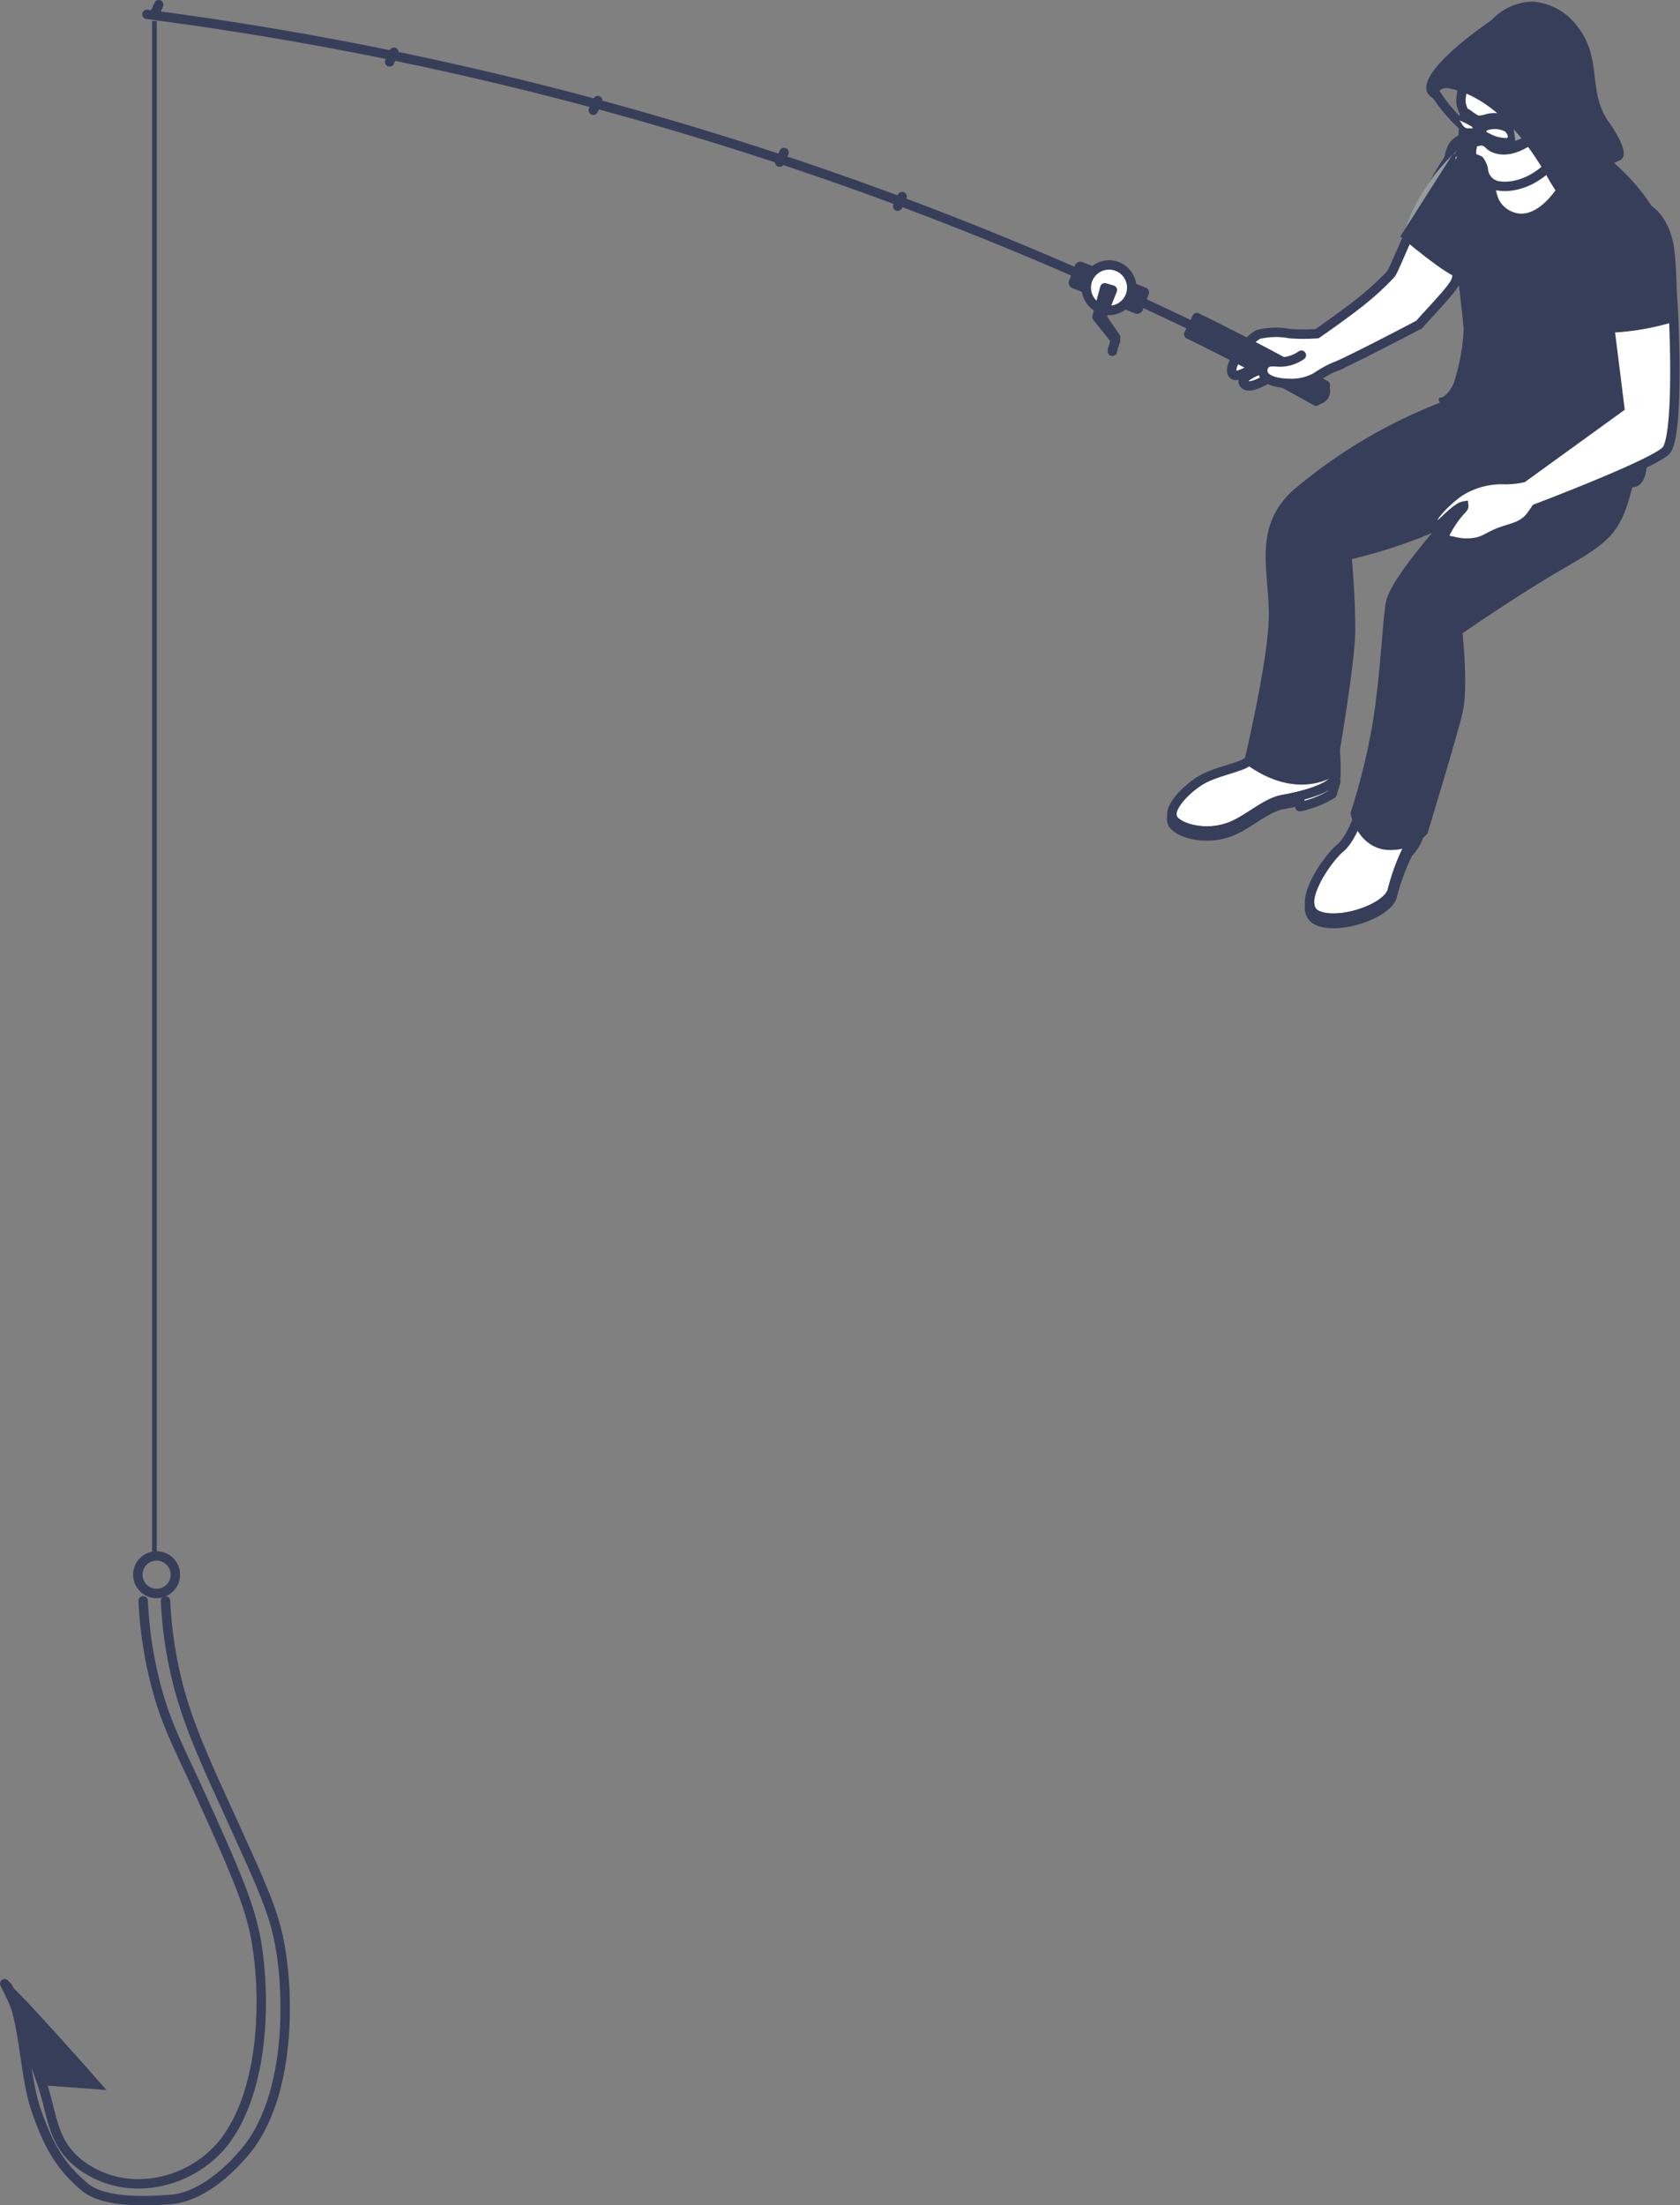 <svg xmlns="http://www.w3.org/2000/svg" width="178.95" height="234.81" viewBox="0 0 178.95 234.81">
  <rect x="0" y="0" width="178.95" height="234.81" fill="#808080" stroke="none"/>
  <title>icon-fishing</title>
  <g id="Layer_2" data-name="Layer 2">
    <g id="_1200" data-name="1200">
      <g id="Form">
        <g id="Phishing_Guy" data-name="Phishing Guy">
          <g>
            <g>
              <path d="M142.3,82.59a25.71,25.71,0,0,0-.19-3.83,9.79,9.79,0,0,1-3.45.54,7.75,7.75,0,0,1-2.9-.69,11.32,11.32,0,0,1-3.32,2.77c-1.57.64-3.38.93-4.8,1.87s-3.1,2.69-2.78,3.76,3.54,2.16,6.42.93c1.85-.79,3.61-2.49,5.38-2.81C136.65,85.13,142.08,84.27,142.3,82.59Z" style="fill: #fff;stroke: #373e5a;stroke-miterlimit: 10"/>
              <path d="M142.25,82.78c-.58,1.55-5.6,2.35-5.6,2.35-1.77.32-3.52,2-5.38,2.81-2.88,1.23-6.1.13-6.42-.93a1,1,0,0,1,0-.18,1.23,1.23,0,0,0,0,.71c.32,1.07,3.54,2.16,6.42.93,1.86-.79,3.61-2.49,5.38-2.81,0,0,.8-.13,1.81-.38v.61a10.85,10.85,0,0,0,3.43-1.35l.39-1.28h0a.87.87,0,0,0,0-.14S142.24,83,142.25,82.78Z" style="fill: #fff;stroke: #373e5a;stroke-linecap: round;stroke-linejoin: round"/>
            </g>
            <g>
              <path d="M145.18,85.54s-1,3.6-2.43,4.77-4.72,6-2.53,7.1,7.44-.58,8.07-2.53a22,22,0,0,1,1.7-4.62,5.51,5.51,0,0,0,.81-5.8s-1.38,2.34-3.36,2S145.18,85.54,145.18,85.54Z" style="fill: #fff;stroke: #373e5a;stroke-miterlimit: 10"/>
              <g>
                <path d="M151.32,86.57A6.26,6.26,0,0,1,150,90.26a22,22,0,0,0-1.7,4.62c-.63,1.94-5.88,3.65-8.07,2.53a1.3,1.3,0,0,1-.71-1.07,1.48,1.48,0,0,0,.71,1.64c2.19,1.12,7.44-.58,8.07-2.53a21.94,21.94,0,0,1,1.7-4.62A4.9,4.9,0,0,0,151.32,86.57Z" style="fill: #fff"/>
                <path d="M151.32,86.57A6.26,6.26,0,0,1,150,90.26a22,22,0,0,0-1.7,4.62c-.63,1.94-5.88,3.65-8.07,2.53a1.3,1.3,0,0,1-.71-1.07,1.48,1.48,0,0,0,.71,1.64c2.19,1.12,7.44-.58,8.07-2.53a21.94,21.94,0,0,1,1.7-4.62A4.9,4.9,0,0,0,151.32,86.57Z" style="fill: #373e5a;fill-rule: evenodd"/>
                <path d="M151.32,86.57A6.26,6.26,0,0,1,150,90.26a22,22,0,0,0-1.7,4.62c-.63,1.94-5.88,3.65-8.07,2.53a1.3,1.3,0,0,1-.71-1.07,1.48,1.48,0,0,0,.71,1.64c2.19,1.12,7.44-.58,8.07-2.53a21.94,21.94,0,0,1,1.7-4.62A4.9,4.9,0,0,0,151.32,86.57Z" style="fill: none;stroke: #373e5a;stroke-linecap: round;stroke-linejoin: round"/>
              </g>
            </g>
            <path d="M132.5,81.2s2.36-9.83,2.63-14.88-2-10,2.7-14.2a55.23,55.23,0,0,1,17.3-9.89l.66-1.76a17.06,17.06,0,0,0,5.51,3.88l.65,7S155.81,56.7,144,59.53c0,0,.36,3.78.36,7.52s-2.09,15.47-2.09,15.47S138.26,85.54,132.5,81.2Z" style="fill: #373e5a"/>
            <path d="M143.85,86.59s.61,3.27,3.46,3.85a5.19,5.19,0,0,0,4.74-1.69s3.08-10.08,3.73-12.81,0-8.51,0-8.51,5.77-4,10.62-6.81,6.17-3.72,7.36-8.33a8.67,8.67,0,0,0-1-7.37,19.09,19.09,0,0,1-11.43-.58,15.48,15.48,0,0,1-2.14,4.58c-1.63,2.42-10.87,11.74-11.56,15.17-.35,1.73-.57,7.69-1.42,12.93A70.06,70.06,0,0,1,143.85,86.59Z" style="fill: #373e5a"/>
          </g>
          <g>
            <path d="M166.91,13c0,.54,1.84,2.26,1.61,3.87s-4.88,8.17-7.53,7-2.32-6.7-2.11-6.82S166.91,13,166.91,13Z" style="fill: #fff;stroke: #969c9c;stroke-miterlimit: 10;fill-rule: evenodd"/>
            <path d="M161.88,49.72c2.85.19,9.76,0,12,2.15,0,0,2.5.39,1.14-6.16-.54-2.6.19-11,.78-13.28s.61-9.73.61-9.73a22,22,0,0,0-9.15-8.44l0-.57-.25.57a4.33,4.33,0,0,1,.18,3c-.46,1.92-3.2,6.38-6,5.33-1.6-.6-2.57-2.31-1.7-6.61l0-2.13a5.67,5.67,0,0,0-4.55.83c-2.25,1.54-.73,8-.34,9.92s1.17,8.79,1.31,10.46a22.18,22.18,0,0,1-1.1,5.85c-.11.18-.67,1.35-1.37,1.42s.78,1.71.78,1.71a7.15,7.15,0,0,0,2.27,3.13C158,48.23,159.66,49.57,161.88,49.72Z" style="fill: #373e5a"/>
            <path d="M155.49,52.35a8.44,8.44,0,0,1,4.78-1.28,8.66,8.66,0,0,0,1.94-.2l10.32-7.47s-.3-2.45-1-8-1-11.25,1.68-12.32,4,1.12,4.56,4.51S179,46.48,177.44,48s-13.83,6.16-13.83,6.16c-.19.28-.39.57-.6.85-.8,1-1.78,1.15-3,1.56s-1.67.9-2.64,1.14a5.62,5.62,0,0,1-2.6-.08c-1-.16-.94-.37-.82-.84a10.76,10.76,0,0,1,1.67-2.45c.32-.29.3-.46.3-.46-.71.13-2,1.51-2.37,1.81s-.8.27-1-.1S153.9,53.45,155.49,52.35Z" style="fill: #fff;stroke: #373e5a;stroke-miterlimit: 10"/>
            <path d="M138.67,40c0-.05,0-.12-.08-.21a2.4,2.4,0,0,0-2.43,0c-1.17.48-2.86,1.68-3.52,1.19s.31-1,.71-1.24a18,18,0,0,1,1.81-.76.9.9,0,0,0-1.18-.13c-.64.46-2.28,1.47-2.65,1s.11-1.33.4-1.85A7.16,7.16,0,0,1,134,35.62a8,8,0,0,1,3.42-.09,20.12,20.12,0,0,0,2.87,0c.82-.57,3.52-2.47,4.78-3.51a29.14,29.14,0,0,0,3.08-2.84c.57-.62,5-12.86,8.81-15h0c-2.05,1.57-1.72,8.1-2.11,9.8-.45,1.94.79,4.33.23,5.91-.32.91-3,3.57-3.89,4.65-2.39,1.27-8,4.16-9.16,4.59" style="fill: #fff;stroke: #373e5a;stroke-miterlimit: 10"/>
            <g>
              <path d="M156.32,7a20.18,20.18,0,0,0-.71,3.62c0,1.29.89,1.83.91,2.61a3.14,3.14,0,0,0,.38,2.08s-.47,1.38.2,1.59a2.51,2.51,0,0,1,.49.2A2.8,2.8,0,0,1,158,18a1.91,1.91,0,0,0,1.76,1.81c1.58.22,4.56-.52,6.7-3.95s2.57-5.29,2.55-8.4a5.56,5.56,0,0,0-6-5.36A7.67,7.67,0,0,0,156.32,7Z" style="fill: #fff;stroke: #373e5a;stroke-miterlimit: 10"/>
              <path d="M166.49,12.47s.18-1,.83-1.19,1.54-.1,1.27,1.19-1.38,2.65-2,2.21" style="fill: #fff;stroke: #373e5a;stroke-miterlimit: 10;fill-rule: evenodd"/>
            </g>
            <path d="M170.06,35.45c0-.2-.18-1.26-.2-1.48-.67-5.59.34-11.23,3-12.3s4.84,1.16,5.44,4.56a37.93,37.93,0,0,1,.12,8A27.24,27.24,0,0,1,170.06,35.45Z" style="fill: #373e5a"/>
            <path d="M153.1,27.79c-.73-.19-2.66-1.77-3.72-2.42A20.12,20.12,0,0,1,155.24,16h0c-1.78,1.88-2,7.16-2.12,8.9A15.9,15.9,0,0,1,153.1,27.79Z" style="fill: #969c9c"/>
          </g>
          <path d="M163.21,1.48c-5.26-.18-8.07,4.06-8.15,5.32a2.53,2.53,0,0,0,.83,2c.16.56.49,1.27,1.13,1.4,1.09.23,3.94-.78,5.39-.13s1.22,1.71,1.65,2.38a1.78,1.78,0,0,0,1.58.79l.38-.38s1.23-1.9,2.6-1.46a11.51,11.51,0,0,0,.36-2A5.9,5.9,0,0,0,163.21,1.48Z" style="fill: #373e5a"/>
          <g>
            <path d="M152.76,9.7A16.74,16.74,0,0,0,157.94,15" style="fill: none;stroke: #373e5a;stroke-linecap: round;stroke-linejoin: round"/>
            <g>
              <path d="M155.53,11.22a8.53,8.53,0,0,1,1.07.49,6.54,6.54,0,0,0,.88.6,2.75,2.75,0,0,0,.78-.15,3.6,3.6,0,0,1,3.43.9c.15.16.41.29.45.56.13,1,1.67-.84,2.49-.76.16,0,0,.16-.1.18l1.62-.1c-.31-.14-3.68,4.35-6.91,3.38-.86-.26-.91-.63-1.35-.83-.42,0-.45.18-1.22.13s-.77-1-1.32-1.22" style="fill: #373e5a"/>
              <g>
                <path d="M155.35,12.77c.43.19.38,1.05,1.3.88,0,0,.33.13.15-.15a9.17,9.17,0,0,0-1.45-.72" style="fill: #fff"/>
                <path d="M158.34,13.91a2.37,2.37,0,0,1,2,.11s.45.51.18.68a3.74,3.74,0,0,1-1.94-.53S158.29,14.12,158.34,13.91Z" style="fill: #fff"/>
              </g>
            </g>
            <path d="M161.14,13a7.56,7.56,0,0,0,2.26-.23,5.5,5.5,0,0,0,2.26-1c-1.4,1.41-.7,1.83-4.25,3.23Z" style="fill: #969c9c"/>
            <path d="M172.08,18.49" style="fill: #373e5a"/>
            <path d="M158.84,2.17a6.23,6.23,0,0,1,4.43-2A6.53,6.53,0,0,1,168,2.79c2.78,3.5,1,7,3.44,10.3v0c1.11,1.61,2.14,3.54,1.06,4a4.11,4.11,0,0,0-.59.29l.59,5.4-.27.11s-2.91,3.94-7.38-4-9-9.2-10.46-9.47a1.19,1.19,0,0,0-1.49,1.15A1.56,1.56,0,0,1,152,9.8C151.12,7.51,157.81,2.88,158.84,2.17Z" style="fill: #373e5a"/>
          </g>
          <g>
            <line x1="16.45" y1="2.24" x2="16.45" y2="165.66" style="fill: none;stroke: #373e5a;stroke-miterlimit: 10;stroke-width: 0.5px"/>
            <path d="M128.51,35.45a364.56,364.56,0,0,0-45.6-18.57A364.59,364.59,0,0,0,15.65,1.53" style="fill: none;stroke: #373e5a;stroke-linecap: round;stroke-linejoin: round"/>
            <path d="M140,43.18c-4.45-2.5-9-4.9-13.61-7.15a.47.47,0,0,1-.22-.64l.88-1.81a.48.48,0,0,1,.64-.22c4.63,2.27,9.26,4.7,13.75,7.23a.48.48,0,0,1,.18.65,1.43,1.43,0,0,1-.06,1,1.48,1.48,0,0,1-.92.78C140.61,43,140.33,43.34,140,43.18Z" style="fill: #373e5a"/>
            <g>
              <path d="M120.83,33.35q-3.29-1.38-6.6-2.67a.61.61,0,0,1-.35-.8l.62-1.61a.62.62,0,0,1,.8-.36q3.39,1.32,6.78,2.74a.52.52,0,0,1,.28.67L121.73,33A.68.68,0,0,1,120.83,33.35Z" style="fill: #373e5a"/>
              <circle cx="118.13" cy="30.63" r="2.42" style="fill: #fff;stroke: #373e5a;stroke-miterlimit: 10"/>
            </g>
            <circle cx="118.13" cy="30.63" r="0.28" style="fill: #373e5a"/>
            <polyline points="118.49 37.25 118.84 36.25 116.85 33.75 117.68 30.64 118.49 30.88 117.35 33.75 118.84 35.92 118.49 37.41" style="fill: none;stroke: #373e5a;stroke-linecap: round;stroke-linejoin: round"/>
            <line x1="96.09" y1="20.93" x2="95.62" y2="21.96" style="fill: none;stroke: #373e5a;stroke-linecap: round;stroke-linejoin: round"/>
            <line x1="83.52" y1="16.23" x2="83.05" y2="17.26" style="fill: none;stroke: #373e5a;stroke-linecap: round;stroke-linejoin: round"/>
            <line x1="63.67" y1="10.71" x2="63.2" y2="11.74" style="fill: none;stroke: #373e5a;stroke-linecap: round;stroke-linejoin: round"/>
            <line x1="41.96" y1="5.56" x2="41.5" y2="6.59" style="fill: none;stroke: #373e5a;stroke-linecap: round;stroke-linejoin: round"/>
            <line x1="16.91" y1="0.5" x2="16.45" y2="1.53" style="fill: none;stroke: #373e5a;stroke-linecap: round;stroke-linejoin: round"/>
            <circle cx="16.68" cy="167.67" r="2" style="fill: none;stroke: #373e5a;stroke-miterlimit: 10"/>
          </g>
          <path d="M142.81,38.83a9.82,9.82,0,0,0-1.19.48,14.41,14.41,0,0,0-1.45.86,5.36,5.36,0,0,1-2.86.65c-.36,0-2.38-.05-2.75-1.05a.95.95,0,0,1,.22-1c.39-.38,1-.22,1.65-.22a4,4,0,0,0,2.19-.73" style="fill: #fff;stroke: #373e5a;stroke-linecap: round;stroke-linejoin: round"/>
          <path d="M.5,211.22c1.88,3.59,2.51,6.52,3.88,10.35,1.2,3.35,1.05,6.33,3.9,8.7a10.26,10.26,0,0,0,7.36,2.22,11.8,11.8,0,0,0,8-4.11c4.38-5.3,4.76-15.08,3.68-21.56-.66-4-2.47-8-6.09-16-2.28-5-3.58-7.27-4.69-11.64a43.69,43.69,0,0,1-1.29-8.73" style="fill: none;stroke: #373e5a;stroke-linecap: round;stroke-linejoin: round"/>
          <path d="M.82,211.55c1.88,3.59,1.7,9.43,3.07,13.26,1.2,3.35,2.33,5.72,5.17,8.08,2,1.68,6.59,1.51,9.21,1.29,3-.26,6-2.83,7.92-5.17,4.38-5.3,4.76-15.08,3.68-21.56-.66-4-2.16-7-5.78-15-2.28-5-4.06-8.89-5.17-13.26a43.69,43.69,0,0,1-1.29-8.73" style="fill: none;stroke: #373e5a;stroke-linecap: round;stroke-linejoin: round"/>
          <path d="M155.36,29.56l.78-4,1-3.61-2.32-5.66-5.66,8.89S154.18,29.46,155.36,29.56Z" style="fill: #373e5a"/>
          <path d="M.34,210.74c.81.16,11,11.8,11,11.8l-6.47-.48Z" style="fill: #373e5a"/>
        </g>
      </g>
    </g>
  </g>
</svg>
